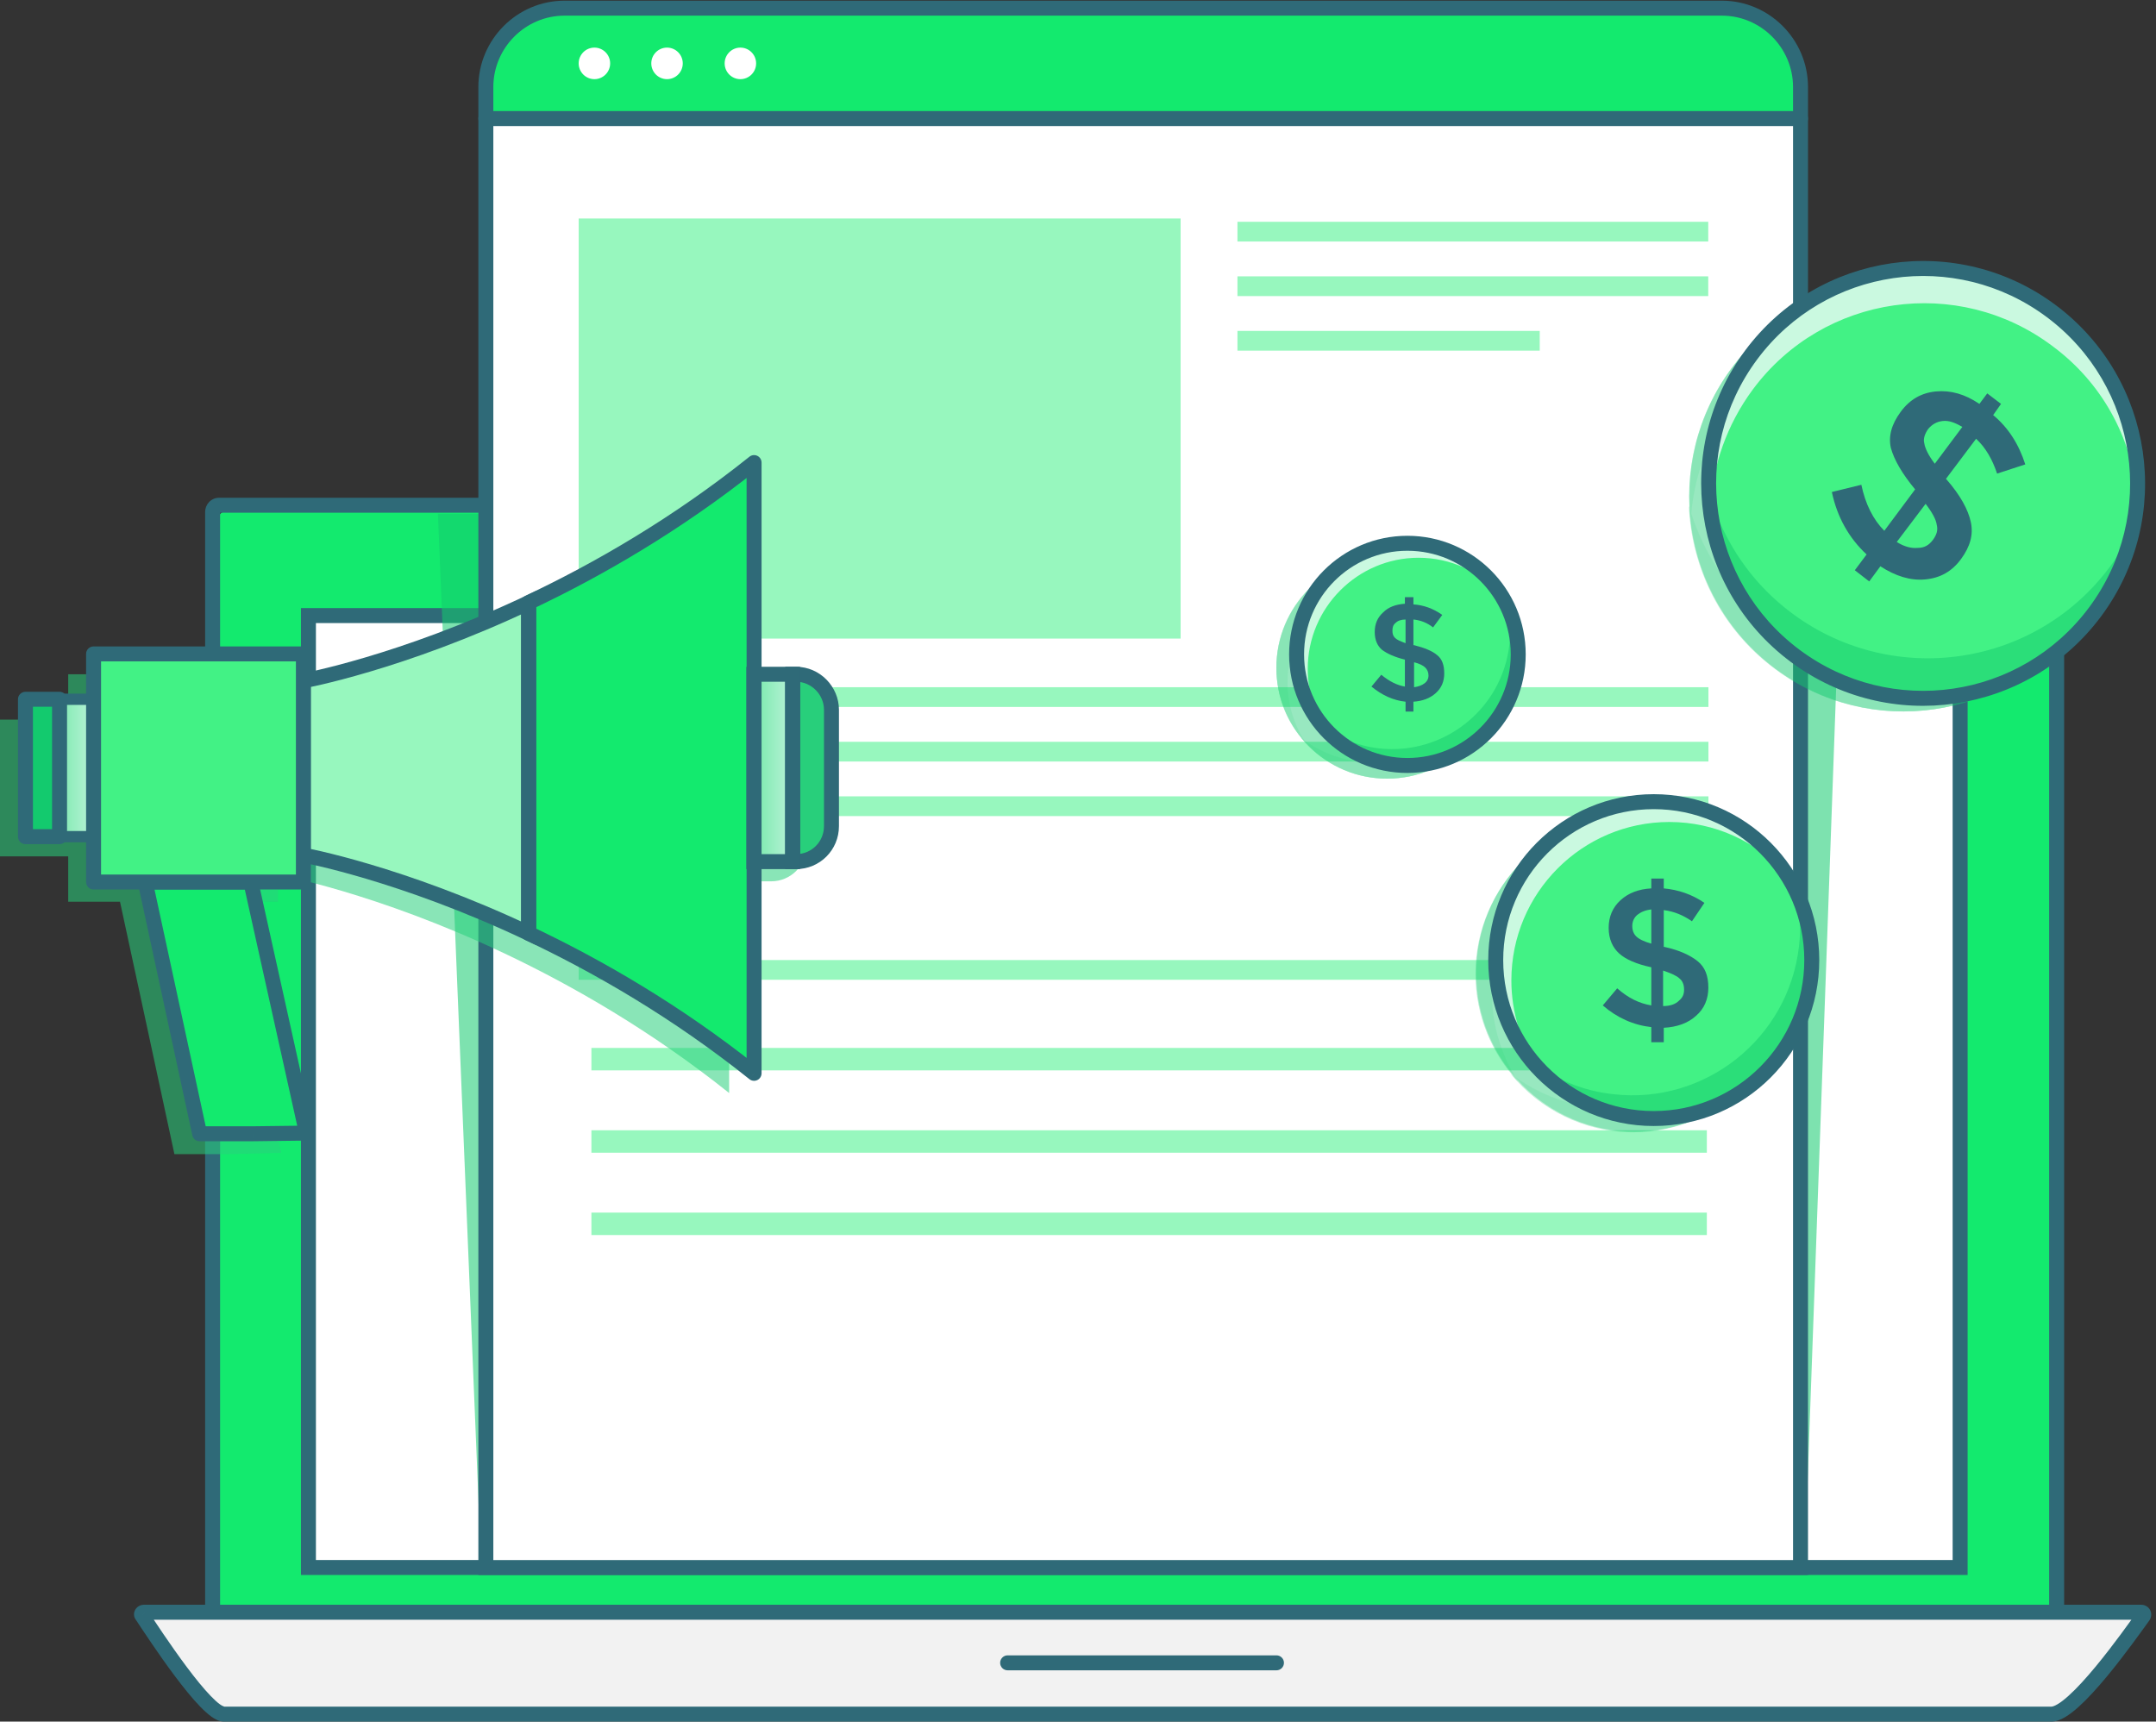 <svg width="288" height="230" viewBox="0 0 288 230" version="1.1" xmlns="http://www.w3.org/2000/svg" xmlns:xlink="http://www.w3.org/1999/xlink">
<rect x="0" y="0" width="288" height="230" fill="#333333" stroke="none"/>
<title>Group</title>
<desc>Created using Figma</desc>
<g id="Canvas" transform="translate(-11062 -6266)">
<g id="Group">
<g id="XMLID 79">
<use xlink:href="#path0_fill" transform="translate(11091.2 6334.36)" fill="#13EA6E"/>
</g>
<g id="XMLID 78">
<use xlink:href="#path1_stroke" transform="translate(11090.4 6333.5)" fill="#2F6A78"/>
</g>
<g id="XMLID 77">
<use xlink:href="#path2_fill" transform="translate(11103.2 6348.24)" fill="#FFFFFF"/>
</g>
<g id="XMLID 76">
<use xlink:href="#path3_fill" transform="translate(11080.9 6481.39)" fill="#FEFEFF"/>
</g>
<g id="XMLID 75">
<use xlink:href="#path3_fill" transform="translate(11080.9 6481.39)" fill="#F2F2F2"/>
<use xlink:href="#path4_stroke" transform="translate(11080.9 6481.39)" fill="#2F6A78"/>
</g>
<g id="XMLID 74">
<use xlink:href="#path5_stroke" transform="translate(11196.6 6488.15)" fill="#2F6A78"/>
</g>
<g id="XMLID 73">
<use xlink:href="#path6_fill" transform="translate(11117.3 6352.63)" fill="#FFFFFF"/>
</g>
<g id="XMLID 72">
<use xlink:href="#path6_fill" transform="translate(11125.6 6352.63)" fill="#FFFFFF"/>
</g>
<g id="XMLID 71">
<use xlink:href="#path7_fill" transform="translate(11133.8 6352.63)" fill="#FFFFFF"/>
</g>
<g id="XMLID 70">
<use xlink:href="#path8_stroke" transform="translate(11103.2 6348.24)" fill="#2F6A78"/>
</g>
<g id="Vector" opacity="0.55">
<use xlink:href="#path9_fill" transform="translate(11120.5 6334.63)" fill="#13CA6E"/>
</g>
<g id="Vector">
<use xlink:href="#path10_fill" transform="translate(11126.9 6267.09)" fill="#FFFFFF"/>
<use xlink:href="#path11_stroke" transform="translate(11126.9 6267.09)" fill="#13CA6E"/>
</g>
<g id="XMLID 69">
<use xlink:href="#path12_fill" transform="translate(11126.5 6267)" fill="#13EA6E"/>
</g>
<g id="Group">
<g id="XMLID 68">
<use xlink:href="#path13_fill" transform="translate(11139.3 6357.81)" fill="#97F7BE"/>
</g>
<g id="XMLID 67">
<use xlink:href="#path14_fill" transform="translate(11139.3 6365.1)" fill="#97F7BE"/>
</g>
<g id="XMLID 66">
<use xlink:href="#path15_fill" transform="translate(11139.3 6372.39)" fill="#97F7BE"/>
</g>
<g id="XMLID 65">
<use xlink:href="#path16_fill" transform="translate(11139.3 6394.26)" fill="#97F7BE"/>
</g>
<g id="XMLID 64">
<use xlink:href="#path17_fill" transform="translate(11141 6406)" fill="#97F7BE"/>
</g>
<g id="XMLID 63">
<use xlink:href="#path17_fill" transform="translate(11141 6417)" fill="#97F7BE"/>
</g>
<g id="XMLID 62">
<use xlink:href="#path18_fill" transform="translate(11141 6428)" fill="#97F7BE"/>
</g>
</g>
<g id="XMLID 61">
<use xlink:href="#path19_fill" transform="translate(11139.3 6272.36)" fill="#FFFFFF"/>
</g>
<g id="XMLID 60">
<use xlink:href="#path20_fill" transform="translate(11149 6272.36)" fill="#FFFFFF"/>
</g>
<g id="XMLID 59">
<use xlink:href="#path21_fill" transform="translate(11158.8 6272.36)" fill="#FFFFFF"/>
</g>
<g id="Vector">
<use xlink:href="#path22_stroke" transform="translate(11126.9 6267.09)" fill="#2F6A78"/>
</g>
<g id="Group">
<g id="Group" opacity="0.55">
<g id="XMLID 58" opacity="0.55">
<use xlink:href="#path23_fill" transform="translate(11259.2 6374.85)" fill="#13CA6E"/>
</g>
<g id="XMLID 57" opacity="0.55">
<use xlink:href="#path24_fill" transform="translate(11259.1 6374.94)" fill="#13CA6E"/>
</g>
<g id="XMLID 56" opacity="0.5">
<use xlink:href="#path25_fill" transform="translate(11263.8 6387.32)" fill="#13CA6E"/>
</g>
<g id="XMLID 51" opacity="0.55">
<g id="XMLID 52" opacity="0.55">
<use xlink:href="#path26_fill" transform="translate(11273.5 6385.13)" fill="#13CA6E"/>
</g>
</g>
<g id="XMLID 50" opacity="0.55">
<use xlink:href="#path23_fill" transform="translate(11259.2 6374.85)" fill="#13CA6E"/>
</g>
</g>
<g id="Group">
<g id="XMLID 49">
<use xlink:href="#path23_fill" transform="translate(11261.8 6373.1)" fill="#42F285"/>
</g>
<g id="XMLID 48">
<use xlink:href="#path24_fill" transform="translate(11261.7 6373.18)" fill="#CAF9E0"/>
</g>
<g id="XMLID 47" opacity="0.5">
<use xlink:href="#path25_fill" transform="translate(11266.4 6385.57)" fill="#13CA6E"/>
</g>
<g id="XMLID 42">
<g id="XMLID 43">
<use xlink:href="#path26_fill" transform="translate(11276.1 6383.37)" fill="#2F6A78"/>
</g>
</g>
<g id="XMLID 41">
<use xlink:href="#path27_stroke" transform="translate(11261.8 6373.1)" fill="#2F6A78"/>
</g>
</g>
<g id="Group" opacity="0.55">
<g id="XMLID 40" opacity="0.55">
<use xlink:href="#path28_fill" transform="translate(11232.5 6340.34)" fill="#13CA6E"/>
</g>
<g id="XMLID 39" opacity="0.55">
<use xlink:href="#path29_fill" transform="translate(11232.5 6340.43)" fill="#13CA6E"/>
</g>
<g id="XMLID 38" opacity="0.5">
<use xlink:href="#path30_fill" transform="translate(11235.8 6349.12)" fill="#13CA6E"/>
</g>
<g id="XMLID 33" opacity="0.55">
<g id="XMLID 34" opacity="0.55">
<use xlink:href="#path31_fill" transform="translate(11242.6 6347.54)" fill="#13CA6E"/>
</g>
</g>
<g id="XMLID 32" opacity="0.55">
<use xlink:href="#path28_fill" transform="translate(11232.5 6340.34)" fill="#13CA6E"/>
</g>
</g>
<g id="Group">
<g id="XMLID 31">
<use xlink:href="#path28_fill" transform="translate(11235.2 6338.58)" fill="#42F285"/>
</g>
<g id="XMLID 30">
<use xlink:href="#path29_fill" transform="translate(11235.2 6338.67)" fill="#CAF9E0"/>
</g>
<g id="XMLID 29" opacity="0.5">
<use xlink:href="#path30_fill" transform="translate(11238.4 6347.36)" fill="#13CA6E"/>
</g>
<g id="XMLID 24">
<g id="XMLID 25">
<use xlink:href="#path31_fill" transform="translate(11245.2 6345.78)" fill="#2F6A78"/>
</g>
</g>
<g id="XMLID 23">
<use xlink:href="#path32_stroke" transform="translate(11235.2 6338.58)" fill="#2F6A78"/>
</g>
</g>
<g id="Group" opacity="0.55">
<g id="XMLID 22" opacity="0.55">
<use xlink:href="#path33_fill" transform="matrix(0.597 -0.802 0.801 0.599 11276.2 6338.17)" fill="#13CA6E"/>
</g>
<g id="XMLID 21" opacity="0.55">
<use xlink:href="#path34_fill" transform="translate(11287.7 6303.63)" fill="#13CA6E"/>
</g>
<g id="XMLID 20" opacity="0.5">
<use xlink:href="#path35_fill" transform="translate(11287.6 6333.57)" fill="#13CA6E"/>
</g>
<g id="XMLID 15" opacity="0.55">
<g id="XMLID 16" opacity="0.55">
<use xlink:href="#path36_fill" transform="translate(11304.1 6320.02)" fill="#13CA6E"/>
</g>
</g>
<g id="XMLID 14" opacity="0.55">
<use xlink:href="#path33_fill" transform="matrix(0.597 -0.802 0.801 0.599 11276.2 6338.17)" fill="#13CA6E"/>
</g>
</g>
<g id="Group">
<g id="XMLID 13">
<use xlink:href="#path37_fill" transform="translate(11290.3 6301.87)" fill="#42F285"/>
</g>
<g id="XMLID 12">
<use xlink:href="#path34_fill" transform="translate(11290.3 6301.88)" fill="#CAF9E0"/>
</g>
<g id="XMLID 11" opacity="0.5">
<use xlink:href="#path35_fill" transform="translate(11290.3 6331.82)" fill="#13CA6E"/>
</g>
<g id="XMLID 6">
<g id="XMLID 7">
<use xlink:href="#path38_fill" transform="translate(11306.7 6318.26)" fill="#2F6A78"/>
</g>
</g>
<g id="XMLID 5">
<use xlink:href="#path39_stroke" transform="matrix(0.597 -0.802 0.801 0.599 11278.8 6336.42)" fill="#2F6A78"/>
</g>
</g>
</g>
<g id="Vector">
<use xlink:href="#path40_fill" transform="translate(11139.3 6295.19)" fill="#97F7BE"/>
</g>
<g id="Group">
<g id="Vector" opacity="0.55">
<use xlink:href="#path41_fill" transform="translate(11062 6330.52)" fill="#28CF7B"/>
</g>
<g id="Group">
<g id="Vector">
<use xlink:href="#path42_fill" transform="translate(11081.4 6383.83)" fill="url(#paint58_linear)"/>
</g>
<g id="Vector">
<use xlink:href="#path43_fill" transform="translate(11163.5 6356.08)" fill="#28CF7B"/>
</g>
<g id="Vector">
<use xlink:href="#path44_fill" transform="translate(11162.7 6356.08)" fill="url(#paint60_linear)"/>
</g>
<g id="Vector">
<use xlink:href="#path45_fill" transform="translate(11128.2 6327.8)" fill="#13EA6E"/>
</g>
<g id="Vector">
<use xlink:href="#path46_fill" transform="translate(11069.4 6359.42)" fill="url(#paint62_linear)"/>
</g>
<g id="Vector">
<use xlink:href="#path47_fill" transform="translate(11065.4 6359.42)" fill="#13CA6E"/>
</g>
<g id="Vector" opacity="0.5">
<use xlink:href="#path48_fill" transform="translate(11088.5 6383.83)" fill="#13CA6E"/>
</g>
<g id="Vector">
<use xlink:href="#path49_fill" transform="translate(11102.5 6346.51)" fill="#97F7BE"/>
</g>
<g id="Vector">
<use xlink:href="#path50_fill" transform="translate(11074.5 6353.36)" fill="url(#paint66_linear)"/>
</g>
<g id="Vector">
<use xlink:href="#path51_stroke" transform="translate(11167.9 6356.08)" fill="#2F6A78"/>
</g>
<g id="Vector">
<use xlink:href="#path52_stroke" transform="translate(11162.7 6356.08)" fill="#2F6A78"/>
</g>
<g id="Group">
<g id="Vector">
<use xlink:href="#path53_stroke" transform="translate(11132.6 6327.8)" fill="#2F6A78"/>
</g>
<g id="Vector">
<use xlink:href="#path54_stroke" transform="translate(11070 6359.42)" fill="#2F6A78"/>
</g>
</g>
<g id="Vector">
<use xlink:href="#path55_stroke" transform="translate(11065.4 6359.42)" fill="#2F6A78"/>
</g>
<g id="Vector">
<use xlink:href="#path56_fill" transform="translate(11081.4 6383.83)" fill="#13EA6E"/>
<use xlink:href="#path57_stroke" transform="translate(11081.4 6383.83)" fill="#2F6A78"/>
</g>
<g id="Vector">
<use xlink:href="#path58_stroke" transform="translate(11102.5 6346.51)" fill="#2F6A78"/>
</g>
<g id="Vector">
<use xlink:href="#path59_stroke" transform="translate(11088.5 6353.36)" fill="#13CA6E"/>
</g>
<g id="Vector">
<use xlink:href="#path60_fill" transform="translate(11074.5 6353.36)" fill="#42F285"/>
</g>
<g id="Vector">
<use xlink:href="#path61_stroke" transform="translate(11074.5 6353.36)" fill="#2F6A78"/>
</g>
</g>
</g>
<g id="XMLID 1">
<g id="XMLID 4">
<use xlink:href="#path62_fill" transform="translate(11227.3 6295.63)" fill="#97F7BE"/>
</g>
<g id="XMLID 3">
<use xlink:href="#path63_fill" transform="translate(11227.3 6302.92)" fill="#97F7BE"/>
</g>
<g id="XMLID 2">
<use xlink:href="#path64_fill" transform="translate(11227.3 6310.21)" fill="#97F7BE"/>
</g>
</g>
<g id="Vector">
<use xlink:href="#path65_stroke" transform="translate(11126.9 6281.84)" fill="#2F6A78"/>
</g>
</g>
</g>
<defs>
<linearGradient id="paint58_linear" x1="0" y1="0" x2="1" y2="0" gradientUnits="userSpaceOnUse" gradientTransform="matrix(14.472 0 0 14.511 -0.034 9.58)">
<stop offset="0" stop-color="#13EA6E"/>
<stop offset="1" stop-color="#15E9A6"/>
</linearGradient>
<linearGradient id="paint60_linear" x1="0" y1="0" x2="1" y2="0" gradientUnits="userSpaceOnUse" gradientTransform="matrix(5.155 0 0 5.169 0.041 9.941)">
<stop offset="0" stop-color="#78E9AC"/>
<stop offset="1" stop-color="#BBF3D9"/>
</linearGradient>
<linearGradient id="paint62_linear" x1="0" y1="0" x2="1" y2="0" gradientUnits="userSpaceOnUse" gradientTransform="matrix(5.123 0 0 5.137 0.018 6.621)">
<stop offset="0" stop-color="#78E9AC"/>
<stop offset="1" stop-color="#BBF3D9"/>
</linearGradient>
<linearGradient id="paint66_linear" x1="0" y1="0" x2="1" y2="0" gradientUnits="userSpaceOnUse" gradientTransform="matrix(13.993 0 0 14.031 -0.026 8.233)">
<stop offset="0" stop-color="#13EA6E"/>
<stop offset="1" stop-color="#15E9A6"/>
</linearGradient>
<path id="path0_fill" d="M 244.985 152.644L 0.876 152.644C 0.35 152.644 -3.34124e-07 152.293 -3.34124e-07 151.766L -3.34124e-07 0.878C -3.34124e-07 0.439 0.35 1.34014e-06 0.876 1.34014e-06L 244.985 1.34014e-06C 245.423 1.34014e-06 245.861 0.439 245.861 0.878L 245.861 151.854C 245.861 152.293 245.511 152.644 244.985 152.644Z"/>
<path id="path1_stroke" d="M 246.328 153.103L 245.328 153.103L 246.328 153.103ZM 245.451 152.9L 0.878 152.9L 0.878 154.9L 245.451 154.9L 245.451 152.9ZM 0.878 152.9C 0.858 152.9 0.862 152.897 0.88 152.904C 0.9 152.912 0.926 152.927 0.952 152.953C 0.977 152.978 0.991 153.004 0.997 153.021C 1.004 153.037 1 153.037 1 153.015L -1 153.015C -1 153.505 -0.834 153.992 -0.469 154.36C -0.103 154.73 0.384 154.9 0.878 154.9L 0.878 152.9ZM 1 153.015L 1 0.886L -1 0.886L -1 153.015L 1 153.015ZM 1 0.886C 1 0.922 0.989 0.941 0.975 0.956C 0.966 0.966 0.952 0.978 0.931 0.987C 0.909 0.997 0.889 1 0.878 1L 0.878 -1C -0.273 -1 -1 -0.035 -1 0.886L 1 0.886ZM 0.878 1L 245.451 1L 245.451 -1L 0.878 -1L 0.878 1ZM 245.451 1C 245.392 1 245.357 0.986 245.347 0.981C 245.337 0.976 245.338 0.975 245.344 0.981C 245.35 0.987 245.349 0.988 245.345 0.98C 245.341 0.972 245.328 0.94 245.328 0.886L 247.328 0.886C 247.328 0.342 247.069 -0.12 246.764 -0.427C 246.46 -0.734 245.999 -1 245.451 -1L 245.451 1ZM 245.328 0.886L 245.328 153.103L 247.328 153.103L 247.328 0.886L 245.328 0.886ZM 245.328 153.103C 245.328 153.051 245.353 152.985 245.403 152.938C 245.453 152.891 245.486 152.9 245.451 152.9L 245.451 154.9C 246.467 154.9 247.328 154.158 247.328 153.103L 245.328 153.103Z"/>
<path id="path2_fill" d="M 220.636 -2.68028e-06L 0 -2.68028e-06L 0 127.174L 220.636 127.174L 220.636 -2.68028e-06Z"/>
<path id="path3_fill" d="M 255.128 13.613L 11.019 13.613C 8.654 13.613 1.647 2.81 0.071 0.439C -0.105 0.263 0.071 2.68028e-06 0.333 2.68028e-06L 267.128 2.68028e-06C 267.391 2.68028e-06 267.566 0.263 267.391 0.527C 265.727 2.81 258.194 13.613 255.128 13.613Z"/>
<path id="path4_stroke" d="M 0.071 0.439L 0.903 -0.115C 0.867 -0.169 0.825 -0.22 0.779 -0.267L 0.071 0.439ZM 267.391 0.527L 268.199 1.116C 268.207 1.104 268.216 1.093 268.224 1.081L 267.391 0.527ZM 255.128 12.613L 11.019 12.613L 11.019 14.613L 255.128 14.613L 255.128 12.613ZM 11.019 12.613C 11.101 12.59 10.856 12.579 10.515 12.33C 10.141 12.066 9.736 11.696 9.252 11.194C 8.268 10.177 7.161 8.801 6.05 7.316C 3.824 4.345 1.694 1.075 0.903 -0.115L -0.762 0.993C 0.024 2.175 2.185 5.491 4.449 8.515C 5.582 10.027 6.768 11.5 7.813 12.583C 8.343 13.131 8.886 13.623 9.354 13.959C 9.807 14.281 10.394 14.613 11.019 14.613L 11.019 12.613ZM 0.779 -0.267C 0.889 -0.156 0.98 0.011 0.997 0.214C 1.013 0.407 0.957 0.569 0.886 0.683C 0.75 0.901 0.532 1 0.333 1L 0.333 -1C -0.128 -1 -0.566 -0.769 -0.811 -0.375C -1.084 0.062 -1.089 0.692 -0.638 1.145L 0.779 -0.267ZM 0.333 1L 267.128 1L 267.128 -1L 0.333 -1L 0.333 1ZM 267.128 1C 266.919 1 266.682 0.889 266.549 0.649C 266.403 0.387 266.462 0.118 266.558 -0.027L 268.224 1.081C 268.495 0.672 268.553 0.14 268.298 -0.32C 268.056 -0.757 267.6 -1 267.128 -1L 267.128 1ZM 266.583 -0.062C 265.746 1.087 263.465 4.333 261.015 7.288C 259.791 8.766 258.56 10.134 257.434 11.147C 256.879 11.648 256.405 12.02 255.955 12.286C 255.509 12.552 255.244 12.613 255.128 12.613L 255.128 14.613C 255.779 14.613 256.42 14.337 256.98 14.003C 257.535 13.67 258.165 13.18 258.773 12.633C 259.974 11.548 261.305 10.073 262.555 8.564C 265.054 5.547 267.372 2.251 268.199 1.116L 266.583 -0.062Z"/>
<path id="path5_stroke" d="M 2.67299e-06 -1C -0.552 -1 -1 -0.552 -1 0C -1 0.552 -0.552 1 2.67299e-06 1L 2.67299e-06 -1ZM 35.911 1C 36.464 1 36.911 0.552 36.911 0C 36.911 -0.552 36.464 -1 35.911 -1L 35.911 1ZM 2.67299e-06 1L 35.911 1L 35.911 -1L 2.67299e-06 -1L 2.67299e-06 1Z"/>
<path id="path6_fill" d="M 1.752 3.513C 2.719 3.513 3.504 2.727 3.504 1.757C 3.504 0.786 2.719 -2.68028e-06 1.752 -2.68028e-06C 0.784 -2.68028e-06 0 0.786 0 1.757C 0 2.727 0.784 3.513 1.752 3.513Z"/>
<path id="path7_fill" d="M 1.752 3.513C 2.719 3.513 3.504 2.727 3.504 1.757C 3.504 0.786 2.719 -2.68028e-06 1.752 -2.68028e-06C 0.784 -2.68028e-06 0 0.786 0 1.757C 0 2.727 0.784 3.513 1.752 3.513Z"/>
<path id="path8_stroke" d="M 3.34124e-07 -2.68028e-06L 3.34124e-07 -1L -1 -1L -1 -2.68028e-06L 3.34124e-07 -2.68028e-06ZM 220.636 -2.68028e-06L 221.636 -2.68028e-06L 221.636 -1L 220.636 -1L 220.636 -2.68028e-06ZM 220.636 127.174L 220.636 128.174L 221.636 128.174L 221.636 127.174L 220.636 127.174ZM 3.34124e-07 127.174L -1 127.174L -1 128.174L 3.34124e-07 128.174L 3.34124e-07 127.174ZM 3.34124e-07 1L 220.636 1L 220.636 -1L 3.34124e-07 -1L 3.34124e-07 1ZM 219.636 -2.68028e-06L 219.636 127.174L 221.636 127.174L 221.636 -2.68028e-06L 219.636 -2.68028e-06ZM 220.636 126.174L 3.34124e-07 126.174L 3.34124e-07 128.174L 220.636 128.174L 220.636 126.174ZM 1 127.174L 1 -2.68028e-06L -1 -2.68028e-06L -1 127.174L 1 127.174Z"/>
<path id="path9_fill" d="M 182.535 141.139L 5.781 140.787L 1.3365e-06 -2.68028e-06L 187.615 -2.68028e-06L 182.535 141.139Z"/>
<path id="path10_fill" d="M 175.615 208.327L 6.68248e-07 208.327L 6.68248e-07 10.539C 6.68248e-07 4.743 4.73 1.04698e-08 10.511 1.04698e-08L 165.104 1.04698e-08C 170.885 1.04698e-08 175.615 4.743 175.615 10.539L 175.615 208.327Z"/>
<path id="path11_stroke" d="M 175.615 208.327L 175.615 209.077L 176.365 209.077L 176.365 208.327L 175.615 208.327ZM 6.68248e-07 208.327L -0.75 208.327L -0.75 209.077L 6.68248e-07 209.077L 6.68248e-07 208.327ZM 175.615 207.577L 6.68248e-07 207.577L 6.68248e-07 209.077L 175.615 209.077L 175.615 207.577ZM 0.75 208.327L 0.75 10.539L -0.75 10.539L -0.75 208.327L 0.75 208.327ZM 0.75 10.539C 0.75 5.155 5.146 0.75 10.511 0.75L 10.511 -0.75C 4.314 -0.75 -0.75 4.33 -0.75 10.539L 0.75 10.539ZM 10.511 0.75L 165.104 0.75L 165.104 -0.75L 10.511 -0.75L 10.511 0.75ZM 165.104 0.75C 170.469 0.75 174.865 5.155 174.865 10.539L 176.365 10.539C 176.365 4.33 171.301 -0.75 165.104 -0.75L 165.104 0.75ZM 174.865 10.539L 174.865 208.327L 176.365 208.327L 176.365 10.539L 174.865 10.539Z"/>
<path id="path12_fill" d="M 176.053 14.843L 6.68248e-07 14.843L 6.68248e-07 9.661L 3.854 3.25L 8.496 -1.04698e-08L 168.783 -1.04698e-08L 175.352 5.972L 176.053 14.843Z"/>
<path id="path13_fill" d="M 150.915 0L 2.67299e-06 0L 2.67299e-06 2.635L 150.915 2.635L 150.915 0Z"/>
<path id="path14_fill" d="M 150.915 0L 2.67299e-06 0L 2.67299e-06 2.635L 150.915 2.635L 150.915 0Z"/>
<path id="path15_fill" d="M 150.915 -2.68028e-06L 2.67299e-06 -2.68028e-06L 2.67299e-06 2.635L 150.915 2.635L 150.915 -2.68028e-06Z"/>
<path id="path16_fill" d="M 150.915 5.36056e-06L 2.67299e-06 5.36056e-06L 2.67299e-06 2.635L 150.915 2.635L 150.915 5.36056e-06Z"/>
<path id="path17_fill" d="M 149 6.10352e-06L 0 6.10352e-06L 0 3L 149 3L 149 6.10352e-06Z"/>
<path id="path18_fill" d="M 149 0L 0 0L 0 3L 149 3L 149 0Z"/>
<path id="path19_fill" d="M 2.102 4.216C 3.263 4.216 4.204 3.272 4.204 2.108C 4.204 0.944 3.263 0 2.102 0C 0.941 0 2.67299e-06 0.944 2.67299e-06 2.108C 2.67299e-06 3.272 0.941 4.216 2.102 4.216Z"/>
<path id="path20_fill" d="M 2.102 4.216C 3.263 4.216 4.204 3.272 4.204 2.108C 4.204 0.944 3.263 0 2.102 0C 0.941 0 0 0.944 0 2.108C 0 3.272 0.941 4.216 2.102 4.216Z"/>
<path id="path21_fill" d="M 2.102 4.216C 3.263 4.216 4.204 3.272 4.204 2.108C 4.204 0.944 3.263 0 2.102 0C 0.941 0 0 0.944 0 2.108C 0 3.272 0.941 4.216 2.102 4.216Z"/>
<path id="path22_stroke" d="M 175.615 208.327L 175.615 209.327L 176.615 209.327L 176.615 208.327L 175.615 208.327ZM 6.68248e-07 208.327L -1 208.327L -1 209.327L 6.68248e-07 209.327L 6.68248e-07 208.327ZM 175.615 207.327L 6.68248e-07 207.327L 6.68248e-07 209.327L 175.615 209.327L 175.615 207.327ZM 1 208.327L 1 10.539L -1 10.539L -1 208.327L 1 208.327ZM 1 10.539C 1 5.292 5.285 1 10.511 1L 10.511 -1C 4.175 -1 -1 4.193 -1 10.539L 1 10.539ZM 10.511 1L 165.104 1L 165.104 -1L 10.511 -1L 10.511 1ZM 165.104 1C 170.33 1 174.615 5.292 174.615 10.539L 176.615 10.539C 176.615 4.193 171.44 -1 165.104 -1L 165.104 1ZM 174.615 10.539L 174.615 208.327L 176.615 208.327L 176.615 10.539L 174.615 10.539Z"/>
<path id="path23_fill" d="M 21.109 42.333C 32.767 42.333 42.218 32.856 42.218 21.166C 42.218 9.477 32.767 0 21.109 0C 9.451 0 -2.67299e-06 9.477 -2.67299e-06 21.166C -2.67299e-06 32.856 9.451 42.333 21.109 42.333Z"/>
<path id="path24_fill" d="M 2.19 23.801C 2.19 12.12 11.649 2.635 23.299 2.635C 29.43 2.635 34.86 5.27 38.714 9.398C 34.948 3.689 28.466 -1.34014e-06 21.109 -1.34014e-06C 9.46 -1.34014e-06 5.34598e-06 9.485 5.34598e-06 21.166C 5.34598e-06 26.787 2.19 31.794 5.693 35.57C 3.504 32.145 2.19 28.105 2.19 23.801Z"/>
<path id="path25_fill" d="M 35.649 -2.68028e-06C 36.087 2.196 36.174 4.479 35.911 6.851C 34.51 19.146 23.386 28.017 11.124 26.612C 6.92 26.173 3.153 24.504 0 22.133C 3.854 26.875 9.81 29.949 16.379 29.949C 28.028 29.949 37.488 20.464 37.488 8.783C 37.575 5.621 36.875 2.723 35.649 -2.68028e-06Z"/>
<path id="path26_fill" d="M 6.482 21.781L 6.482 19.849C 4.117 19.585 1.927 18.619 0 16.951L 1.927 14.667C 3.416 15.985 4.905 16.687 6.482 16.951L 6.482 11.857C 4.467 11.418 3.066 10.803 2.19 10.012C 1.314 9.222 0.788 8.08 0.788 6.587C 0.788 5.094 1.314 3.864 2.365 2.898C 3.416 1.932 4.817 1.405 6.482 1.317L 6.482 -2.68028e-06L 8.146 -2.68028e-06L 8.146 1.317C 10.073 1.493 11.912 2.108 13.576 3.25L 11.912 5.709C 10.773 4.918 9.547 4.391 8.146 4.216L 8.146 9.134L 8.233 9.134C 10.248 9.573 11.737 10.276 12.7 11.066C 13.664 11.857 14.102 12.998 14.102 14.579C 14.102 16.072 13.576 17.39 12.438 18.356C 11.386 19.322 9.898 19.849 8.146 19.937L 8.146 21.869L 6.482 21.869L 6.482 21.781ZM 4.642 4.831C 4.204 5.182 3.941 5.709 3.941 6.324C 3.941 6.938 4.117 7.378 4.467 7.729C 4.817 8.08 5.518 8.431 6.482 8.695L 6.482 4.128C 5.693 4.216 5.08 4.479 4.642 4.831ZM 10.16 16.336C 10.686 15.897 10.861 15.458 10.861 14.843C 10.861 14.228 10.686 13.701 10.248 13.35C 9.898 12.998 9.109 12.647 8.058 12.296L 8.058 17.038C 9.022 17.038 9.722 16.775 10.16 16.336Z"/>
<path id="path27_stroke" d="M 41.218 21.166C 41.218 32.307 32.212 41.333 21.109 41.333L 21.109 43.333C 33.322 43.333 43.218 33.406 43.218 21.166L 41.218 21.166ZM 21.109 41.333C 10.006 41.333 1 32.307 1 21.166L -1 21.166C -1 33.406 8.896 43.333 21.109 43.333L 21.109 41.333ZM 1 21.166C 1 10.026 10.006 1 21.109 1L 21.109 -1C 8.896 -1 -1 8.927 -1 21.166L 1 21.166ZM 21.109 1C 32.212 1 41.218 10.026 41.218 21.166L 43.218 21.166C 43.218 8.927 33.322 -1 21.109 -1L 21.109 1Z"/>
<path id="path28_fill" d="M 14.803 29.686C 22.978 29.686 29.605 23.04 29.605 14.843C 29.605 6.645 22.978 -2.68028e-06 14.803 -2.68028e-06C 6.627 -2.68028e-06 2.67299e-06 6.645 2.67299e-06 14.843C 2.67299e-06 23.04 6.627 29.686 14.803 29.686Z"/>
<path id="path29_fill" d="M 1.489 16.687C 1.489 8.519 8.146 1.844 16.291 1.844C 20.583 1.844 24.437 3.689 27.152 6.587C 24.525 2.635 19.97 2.68028e-06 14.803 2.68028e-06C 6.657 2.68028e-06 2.67299e-06 6.675 2.67299e-06 14.843C 2.67299e-06 18.795 1.489 22.308 4.029 24.943C 2.365 22.572 1.489 19.673 1.489 16.687Z"/>
<path id="path30_fill" d="M 25.05 -2.68028e-06C 25.313 1.581 25.401 3.162 25.226 4.743C 24.262 13.35 16.467 19.585 7.795 18.619C 4.817 18.268 2.19 17.126 2.48942e-14 15.458C 2.715 18.795 6.832 20.903 11.474 20.903C 19.62 20.903 26.277 14.228 26.277 6.06C 26.364 3.952 25.926 1.844 25.05 -2.68028e-06Z"/>
<path id="path31_fill" d="M 4.555 15.282L 4.555 13.965C 2.89 13.789 1.401 13.086 2.67299e-06 11.944L 1.314 10.364C 2.365 11.242 3.416 11.769 4.467 11.944L 4.467 8.344C 3.066 7.992 2.102 7.553 1.401 7.026C 0.788 6.499 0.438 5.709 0.438 4.655C 0.438 3.601 0.788 2.723 1.577 2.02C 2.277 1.317 3.241 0.966 4.467 0.878L 4.467 1.34014e-06L 5.606 1.34014e-06L 5.606 0.966C 6.92 1.054 8.233 1.493 9.46 2.371L 8.233 4.04C 7.445 3.425 6.569 3.074 5.606 2.986L 5.606 6.411L 5.693 6.411C 7.095 6.763 8.146 7.202 8.759 7.729C 9.46 8.256 9.722 9.134 9.722 10.188C 9.722 11.242 9.372 12.12 8.584 12.823C 7.795 13.525 6.832 13.877 5.606 13.965L 5.606 15.282L 4.555 15.282ZM 3.241 3.425C 2.89 3.689 2.803 4.04 2.803 4.479C 2.803 4.918 2.89 5.182 3.153 5.445C 3.416 5.709 3.854 5.884 4.555 6.148L 4.555 2.986C 3.941 2.986 3.504 3.162 3.241 3.425ZM 7.095 11.505C 7.445 11.242 7.62 10.891 7.62 10.451C 7.62 10.012 7.445 9.661 7.182 9.398C 6.92 9.134 6.394 8.871 5.693 8.695L 5.693 12.032C 6.306 11.944 6.744 11.769 7.095 11.505Z"/>
<path id="path32_stroke" d="M 28.605 14.843C 28.605 22.491 22.423 28.686 14.803 28.686L 14.803 30.686C 23.532 30.686 30.605 23.59 30.605 14.843L 28.605 14.843ZM 14.803 28.686C 7.182 28.686 1 22.491 1 14.843L -1 14.843C -1 23.59 6.072 30.686 14.803 30.686L 14.803 28.686ZM 1 14.843C 1 7.195 7.182 1 14.803 1L 14.803 -1C 6.072 -1 -1 6.096 -1 14.843L 1 14.843ZM 14.803 1C 22.423 1 28.605 7.195 28.605 14.843L 30.605 14.843C 30.605 6.096 23.532 -1 14.803 -1L 14.803 1Z"/>
<path id="path33_fill" d="M 28.692 57.339C 44.538 57.339 57.383 44.503 57.383 28.669C 57.383 12.836 44.538 0 28.692 0C 12.846 0 -2.67768e-06 12.836 -2.67768e-06 28.669C -2.67768e-06 44.503 12.846 57.339 28.692 57.339Z"/>
<path id="path34_fill" d="M 5.843 16.152C 15.302 3.417 33.258 0.87 45.871 10.356C 52.527 15.274 56.381 22.564 57.17 30.205C 57.695 20.983 53.666 11.673 45.696 5.701C 32.995 -3.785 15.127 -1.15 5.667 11.497C 1.2 17.557 -0.551 24.847 0.149 31.785C 0.5 26.34 2.339 20.895 5.843 16.152Z"/>
<path id="path35_fill" d="M 56.582 4.918C 55.268 7.641 53.517 10.188 51.327 12.559C 39.853 24.767 20.671 25.382 8.409 13.877C 4.204 9.925 1.489 5.094 -2.67299e-06 0C 0.35 8.344 4.292 16.424 11.474 21.781C 24.174 31.267 42.042 28.632 51.502 15.985C 54.042 12.559 55.706 8.783 56.582 4.918Z"/>
<path id="path36_fill" d="M 3.066 23.922L 4.642 21.814C 2.277 19.618 0.701 16.808 0 13.47L 3.941 12.504C 4.467 15.051 5.518 17.159 7.007 18.652L 11.124 13.119C 9.372 11.011 8.321 9.167 7.883 7.586C 7.533 6.005 7.971 4.424 9.197 2.755C 10.423 1.087 12 0.208 13.927 0.033C 15.854 -0.143 17.78 0.384 19.707 1.701L 20.759 0.296L 22.598 1.701L 21.547 3.195C 23.561 4.863 24.963 7.059 25.839 9.782L 22.072 11.011C 21.459 9.167 20.583 7.586 19.27 6.356L 15.24 11.714L 15.328 11.802C 17.167 13.909 18.218 15.842 18.569 17.51C 18.919 19.179 18.481 20.76 17.255 22.429C 16.029 24.098 14.452 24.976 12.438 25.151C 10.511 25.327 8.496 24.712 6.482 23.395L 4.993 25.415L 3.066 23.922ZM 14.803 3.985C 14.014 4.073 13.401 4.424 12.876 5.039C 12.438 5.654 12.175 6.356 12.35 6.971C 12.438 7.586 12.876 8.552 13.751 9.694L 17.43 4.775C 16.379 4.161 15.591 3.897 14.803 3.985ZM 11.474 20.936C 12.35 20.936 12.963 20.584 13.489 19.882C 14.014 19.179 14.189 18.564 14.014 17.862C 13.927 17.159 13.401 16.193 12.525 15.051L 8.671 20.145C 9.635 20.76 10.598 21.023 11.474 20.936Z"/>
<path id="path37_fill" d="M 28.642 57.439C 44.46 57.439 57.283 44.581 57.283 28.72C 57.283 12.858 44.46 0 28.642 0C 12.823 0 -2.67299e-06 12.858 -2.67299e-06 28.72C -2.67299e-06 44.581 12.823 57.439 28.642 57.439Z"/>
<path id="path38_fill" d="M 3.066 23.922L 4.642 21.814C 2.277 19.618 0.701 16.808 0 13.47L 3.941 12.504C 4.467 15.051 5.518 17.159 7.007 18.652L 11.124 13.119C 9.372 11.011 8.321 9.167 7.883 7.586C 7.533 6.005 7.971 4.424 9.197 2.755C 10.423 1.087 12 0.208 13.927 0.033C 15.854 -0.143 17.78 0.384 19.707 1.701L 20.759 0.296L 22.598 1.701L 21.547 3.195C 23.561 4.863 24.963 7.059 25.839 9.782L 22.072 11.011C 21.459 9.167 20.583 7.586 19.27 6.356L 15.24 11.714L 15.328 11.802C 17.167 13.909 18.218 15.842 18.569 17.51C 18.919 19.179 18.481 20.76 17.255 22.429C 16.029 24.098 14.452 24.976 12.438 25.151C 10.511 25.327 8.496 24.712 6.482 23.395L 4.993 25.415L 3.066 23.922ZM 14.803 3.985C 14.014 4.073 13.401 4.424 12.876 5.039C 12.438 5.654 12.175 6.356 12.35 6.971C 12.438 7.586 12.876 8.552 13.751 9.694L 17.43 4.775C 16.379 4.161 15.591 3.897 14.803 3.985ZM 11.474 20.936C 12.35 20.936 12.963 20.584 13.489 19.882C 14.014 19.179 14.189 18.564 14.014 17.862C 13.927 17.159 13.401 16.193 12.525 15.051L 8.671 20.145C 9.635 20.76 10.598 21.023 11.474 20.936Z"/>
<path id="path39_stroke" d="M 56.383 28.669C 56.383 43.95 43.986 56.339 28.692 56.339L 28.692 58.339C 45.089 58.339 58.383 45.056 58.383 28.669L 56.383 28.669ZM 28.692 56.339C 13.397 56.339 1 43.95 1 28.669L -1 28.669C -1 45.056 12.294 58.339 28.692 58.339L 28.692 56.339ZM 1 28.669C 1 13.389 13.397 1 28.692 1L 28.692 -1C 12.294 -1 -1 12.283 -1 28.669L 1 28.669ZM 28.692 1C 43.986 1 56.383 13.389 56.383 28.669L 58.383 28.669C 58.383 12.283 45.089 -1 28.692 -1L 28.692 1Z"/>
<path id="path40_fill" d="M 80.406 0L 2.67299e-06 0L 2.67299e-06 56.122L 80.406 56.122L 80.406 0Z"/>
<path id="path41_fill" d="M 103.004 28.28L 102.566 28.28L 97.398 28.28L 97.398 -2.68028e-06C 87.063 8.256 76.552 14.316 67.268 18.707C 50.101 26.787 37.138 29.159 37.138 29.159L 37.138 25.558L 9.109 25.558L 9.109 31.618L 4.555 31.618L 2.48942e-14 31.618L 2.48942e-14 49.886L 3.941 49.886L 4.555 49.886L 9.109 49.886L 9.109 55.946L 16.029 55.946L 19.707 72.985L 23.299 89.672L 30.393 89.672L 37.575 89.496L 30.218 55.946L 37.138 55.946L 37.138 52.345C 37.138 52.345 50.188 54.717 67.268 62.797C 76.552 67.188 87.063 73.248 97.398 81.504L 97.398 53.223L 102.566 53.223L 103.004 53.223C 105.632 53.223 107.734 51.116 107.734 48.481L 107.734 32.935C 107.734 30.388 105.632 28.28 103.004 28.28Z"/>
<path id="path42_fill" d="M 6.68248e-07 -5.36056e-06L 7.27 33.638L 14.452 33.55L 7.007 -5.36056e-06L 6.68248e-07 -5.36056e-06Z"/>
<path id="path43_fill" d="M 4.817 2.68028e-06L 4.379 2.68028e-06L -5.34598e-06 12.472L 4.379 24.943L 4.817 24.943C 7.445 24.943 9.547 22.835 9.547 20.2L 9.547 4.655C 9.547 2.196 7.445 2.68028e-06 4.817 2.68028e-06Z"/>
<path id="path44_fill" d="M 5.168 2.68028e-06L 0 2.68028e-06L 0 25.031L 5.168 25.031L 5.168 2.68028e-06Z"/>
<path id="path45_fill" d="M 34.51 -1.34014e-06C 24.174 8.256 13.664 14.316 4.379 18.707L -1.3365e-06 41.367L 4.379 62.884C 13.664 67.276 24.174 73.336 34.51 81.592L 34.51 -1.34014e-06Z"/>
<path id="path46_fill" d="M 5.168 -1.34014e-06L 1.3365e-06 -1.34014e-06L 1.3365e-06 18.356L 5.168 18.356L 5.168 -1.34014e-06Z"/>
<path id="path47_fill" d="M 4.555 0L 0 0L 0 18.356L 4.555 18.356L 4.555 0Z"/>
<path id="path48_fill" d="M 7.007 0.176L -2.67299e-06 -5.36056e-06L 7.445 33.55L 14.54 33.55L 7.007 0.176Z"/>
<path id="path49_fill" d="M -2.67299e-06 10.451L -2.67299e-06 33.726C -2.67299e-06 33.726 13.051 36.097 30.131 44.177L 30.131 1.34014e-06C 13.051 8.08 -2.67299e-06 10.451 -2.67299e-06 10.451Z"/>
<path id="path50_fill" d="M 14.014 -2.68028e-06L 0 -2.68028e-06L 0 30.476L 14.014 30.476L 14.014 -2.68028e-06Z"/>
<path id="path51_stroke" d="M -5.34598e-06 2.68028e-06L -5.34598e-06 -1L -1 -1L -1 2.68028e-06L -5.34598e-06 2.68028e-06ZM -5.34598e-06 25.031L -1 25.031L -1 26.031L -5.34598e-06 26.031L -5.34598e-06 25.031ZM 0.438 -1L -5.34598e-06 -1L -5.34598e-06 1L 0.438 1L 0.438 -1ZM -1 2.68028e-06L -1 25.031L 1 25.031L 1 2.68028e-06L -1 2.68028e-06ZM -5.34598e-06 26.031L 0.438 26.031L 0.438 24.031L -5.34598e-06 24.031L -5.34598e-06 26.031ZM 0.438 26.031C 3.62 26.031 6.168 23.473 6.168 20.288L 4.168 20.288C 4.168 22.373 2.511 24.031 0.438 24.031L 0.438 26.031ZM 6.168 20.288L 6.168 4.743L 4.168 4.743L 4.168 20.288L 6.168 20.288ZM 6.168 4.743C 6.168 1.658 3.632 -1 0.438 -1L 0.438 1C 2.499 1 4.168 2.733 4.168 4.743L 6.168 4.743Z"/>
<path id="path52_stroke" d="M 0 2.68028e-06L 0 -1L -1 -1L -1 2.68028e-06L 0 2.68028e-06ZM 5.168 2.68028e-06L 6.168 2.68028e-06L 6.168 -1L 5.168 -1L 5.168 2.68028e-06ZM 5.168 25.031L 5.168 26.031L 6.168 26.031L 6.168 25.031L 5.168 25.031ZM 0 25.031L -1 25.031L -1 26.031L 0 26.031L 0 25.031ZM 0 1L 5.168 1L 5.168 -1L 0 -1L 0 1ZM 4.168 2.68028e-06L 4.168 25.031L 6.168 25.031L 6.168 2.68028e-06L 4.168 2.68028e-06ZM 5.168 24.031L 0 24.031L 0 26.031L 5.168 26.031L 5.168 24.031ZM 1 25.031L 1 2.68028e-06L -1 2.68028e-06L -1 25.031L 1 25.031Z"/>
<path id="path53_stroke" d="M 30.131 -1.34014e-06L 31.131 -1.34014e-06C 31.131 -0.384 30.91 -0.735 30.564 -0.901C 30.218 -1.068 29.807 -1.021 29.506 -0.781L 30.131 -1.34014e-06ZM -1.3365e-06 18.707L -0.428 17.803C -0.777 17.969 -1 18.321 -1 18.707L -1.3365e-06 18.707ZM -1.3365e-06 62.884L -1 62.884C -1 63.271 -0.777 63.623 -0.428 63.788L -1.3365e-06 62.884ZM 30.131 81.592L 29.506 82.373C 29.807 82.613 30.218 82.659 30.564 82.493C 30.91 82.326 31.131 81.976 31.131 81.592L 30.131 81.592ZM 29.506 -0.781C 19.232 7.43 8.82 13.43 -0.428 17.803L 0.428 19.611C 9.748 15.202 20.358 9.082 30.755 0.781L 29.506 -0.781ZM -1 18.707L -1 62.884L 1 62.884L 1 18.707L -1 18.707ZM -0.428 63.788C 8.82 68.162 19.232 74.162 29.506 82.373L 30.755 80.81C 20.358 72.51 9.748 66.39 0.428 61.98L -0.428 63.788ZM 31.131 81.592L 31.131 -1.34014e-06L 29.131 -1.34014e-06L 29.131 81.592L 31.131 81.592Z"/>
<path id="path54_stroke" d="M 4.555 -1.34014e-06L 5.305 -1.34014e-06C 5.305 -0.414 4.969 -0.75 4.555 -0.75L 4.555 -1.34014e-06ZM -1.3365e-06 -1.34014e-06L -1.3365e-06 -0.75C -0.414 -0.75 -0.75 -0.414 -0.75 -1.34014e-06L -1.3365e-06 -1.34014e-06ZM -1.3365e-06 18.356L -0.75 18.356C -0.75 18.77 -0.414 19.106 -1.3365e-06 19.106L -1.3365e-06 18.356ZM 4.555 18.356L 4.555 19.106C 4.969 19.106 5.305 18.77 5.305 18.356L 4.555 18.356ZM 4.555 -0.75L -1.3365e-06 -0.75L -1.3365e-06 0.75L 4.555 0.75L 4.555 -0.75ZM -0.75 -1.34014e-06L -0.75 18.356L 0.75 18.356L 0.75 -1.34014e-06L -0.75 -1.34014e-06ZM -1.3365e-06 19.106L 4.555 19.106L 4.555 17.606L -1.3365e-06 17.606L -1.3365e-06 19.106ZM 5.305 18.356L 5.305 -1.34014e-06L 3.805 -1.34014e-06L 3.805 18.356L 5.305 18.356Z"/>
<path id="path55_stroke" d="M 1.3365e-06 -1.34014e-06L 1.3365e-06 -1C -0.552 -1 -1 -0.552 -1 -1.34014e-06L 1.3365e-06 -1.34014e-06ZM 4.555 -1.34014e-06L 5.555 -1.34014e-06C 5.555 -0.552 5.107 -1 4.555 -1L 4.555 -1.34014e-06ZM 4.555 18.356L 4.555 19.356C 5.107 19.356 5.555 18.908 5.555 18.356L 4.555 18.356ZM 1.3365e-06 18.356L -1 18.356C -1 18.908 -0.552 19.356 1.3365e-06 19.356L 1.3365e-06 18.356ZM 1.3365e-06 1L 4.555 1L 4.555 -1L 1.3365e-06 -1L 1.3365e-06 1ZM 3.555 -1.34014e-06L 3.555 18.356L 5.555 18.356L 5.555 -1.34014e-06L 3.555 -1.34014e-06ZM 4.555 17.356L 1.3365e-06 17.356L 1.3365e-06 19.356L 4.555 19.356L 4.555 17.356ZM 1 18.356L 1 -1.34014e-06L -1 -1.34014e-06L -1 18.356L 1 18.356Z"/>
<path id="path56_fill" d="M 21.547 33.55L 14.364 33.638L 7.27 33.638L 6.68248e-07 -5.36056e-06L 6.657 -5.36056e-06L 6.92 -5.36056e-06L 14.102 -5.36056e-06L 21.547 33.55Z"/>
<path id="path57_stroke" d="M 21.547 33.55L 21.559 34.55C 21.86 34.546 22.143 34.407 22.331 34.171C 22.518 33.935 22.588 33.627 22.523 33.333L 21.547 33.55ZM 14.364 33.638L 14.364 34.638L 14.377 34.638L 14.364 33.638ZM 7.27 33.638L 6.292 33.849C 6.392 34.309 6.799 34.638 7.27 34.638L 7.27 33.638ZM 6.68248e-07 -5.36056e-06L 6.68248e-07 -1C -0.302 -1 -0.588 -0.863 -0.778 -0.628C -0.968 -0.393 -1.041 -0.084 -0.977 0.211L 6.68248e-07 -5.36056e-06ZM 14.102 -5.36056e-06L 15.078 -0.217C 14.976 -0.674 14.571 -1 14.102 -1L 14.102 -5.36056e-06ZM 21.535 32.55L 14.352 32.638L 14.377 34.638L 21.559 34.55L 21.535 32.55ZM 14.364 32.638L 7.27 32.638L 7.27 34.638L 14.364 34.638L 14.364 32.638ZM 8.247 33.427L 0.977 -0.211L -0.977 0.211L 6.292 33.849L 8.247 33.427ZM 6.68248e-07 1L 6.657 1L 6.657 -1L 6.68248e-07 -1L 6.68248e-07 1ZM 6.657 1L 6.92 1L 6.92 -1L 6.657 -1L 6.657 1ZM 6.92 1L 14.102 1L 14.102 -1L 6.92 -1L 6.92 1ZM 13.126 0.217L 20.57 33.767L 22.523 33.333L 15.078 -0.217L 13.126 0.217Z"/>
<path id="path58_stroke" d="M -2.67299e-06 10.451L -0.179 9.468L -1 9.617L -1 10.451L -2.67299e-06 10.451ZM -2.67299e-06 33.726L -1 33.726L -1 34.56L -0.179 34.71L -2.67299e-06 33.726ZM 30.131 44.177L 29.703 45.081L 31.131 45.757L 31.131 44.177L 30.131 44.177ZM 30.131 1.34014e-06L 31.131 1.34014e-06L 31.131 -1.579L 29.703 -0.904L 30.131 1.34014e-06ZM -1 10.451L -1 33.726L 1 33.726L 1 10.451L -1 10.451ZM -2.67299e-06 33.726C -0.179 34.71 -0.179 34.71 -0.179 34.71C -0.179 34.71 -0.179 34.71 -0.179 34.71C -0.179 34.71 -0.178 34.71 -0.178 34.71C -0.176 34.71 -0.175 34.71 -0.172 34.711C -0.166 34.712 -0.158 34.713 -0.147 34.716C -0.122 34.72 -0.088 34.727 -0.04 34.736C 0.058 34.755 0.201 34.783 0.392 34.823C 0.778 34.903 1.342 35.024 2.078 35.196C 3.56 35.543 5.696 36.084 8.376 36.88C 13.752 38.476 21.212 41.063 29.703 45.081L 30.558 43.273C 21.969 39.211 14.364 36.572 8.945 34.963C 6.227 34.156 4.033 33.599 2.534 33.249C 1.78 33.072 1.191 32.946 0.796 32.864C 0.597 32.823 0.443 32.792 0.341 32.773C 0.289 32.763 0.249 32.755 0.222 32.75C 0.209 32.747 0.198 32.745 0.191 32.744C 0.188 32.743 0.184 32.743 0.183 32.742C 0.182 32.742 0.181 32.742 0.18 32.742C 0.18 32.742 0.179 32.742 0.179 32.742C 0.179 32.742 0.179 32.742 -2.67299e-06 33.726ZM 31.131 44.177L 31.131 1.34014e-06L 29.131 1.34014e-06L 29.131 44.177L 31.131 44.177ZM 29.703 -0.904C 21.212 3.114 13.752 5.701 8.376 7.297C 5.696 8.093 3.56 8.635 2.078 8.981C 1.342 9.153 0.778 9.275 0.392 9.354C 0.201 9.394 0.058 9.422 -0.04 9.441C -0.088 9.45 -0.122 9.457 -0.147 9.462C -0.158 9.464 -0.166 9.465 -0.172 9.466C -0.175 9.467 -0.176 9.467 -0.178 9.467C -0.178 9.467 -0.179 9.468 -0.179 9.468C -0.179 9.468 -0.179 9.468 -0.179 9.468C -0.179 9.468 -0.179 9.468 -2.67299e-06 10.451C 0.179 11.435 0.179 11.435 0.179 11.435C 0.179 11.435 0.18 11.435 0.18 11.435C 0.181 11.435 0.182 11.435 0.183 11.435C 0.184 11.434 0.188 11.434 0.191 11.433C 0.198 11.432 0.209 11.43 0.222 11.427C 0.249 11.422 0.289 11.415 0.341 11.405C 0.443 11.385 0.597 11.354 0.796 11.313C 1.191 11.232 1.78 11.105 2.534 10.928C 4.033 10.578 6.227 10.021 8.945 9.214C 14.364 7.605 21.969 4.966 30.558 0.904L 29.703 -0.904Z"/>
<path id="path59_stroke" d="M 14.014 -2.68028e-06L 14.764 -2.68028e-06C 14.764 -0.414 14.428 -0.75 14.014 -0.75L 14.014 -2.68028e-06ZM -2.67299e-06 -2.68028e-06L -2.67299e-06 -0.75C -0.414 -0.75 -0.75 -0.414 -0.75 -2.68028e-06L -2.67299e-06 -2.68028e-06ZM -2.67299e-06 30.476L -0.75 30.476C -0.75 30.89 -0.414 31.226 -2.67299e-06 31.226L -2.67299e-06 30.476ZM 14.014 30.476L 14.014 31.226C 14.428 31.226 14.764 30.89 14.764 30.476L 14.014 30.476ZM 14.014 -0.75L -2.67299e-06 -0.75L -2.67299e-06 0.75L 14.014 0.75L 14.014 -0.75ZM -0.75 -2.68028e-06L -0.75 30.476L 0.75 30.476L 0.75 -2.68028e-06L -0.75 -2.68028e-06ZM -2.67299e-06 31.226L 14.014 31.226L 14.014 29.726L -2.67299e-06 29.726L -2.67299e-06 31.226ZM 14.764 30.476L 14.764 -2.68028e-06L 13.264 -2.68028e-06L 13.264 30.476L 14.764 30.476Z"/>
<path id="path60_fill" d="M 28.028 -2.68028e-06L 0 -2.68028e-06L 0 30.476L 28.028 30.476L 28.028 -2.68028e-06Z"/>
<path id="path61_stroke" d="M -6.68248e-07 -2.68028e-06L -6.68248e-07 -1C -0.552 -1 -1 -0.552 -1 -2.68028e-06L -6.68248e-07 -2.68028e-06ZM 28.028 -2.68028e-06L 29.028 -2.68028e-06C 29.028 -0.552 28.581 -1 28.028 -1L 28.028 -2.68028e-06ZM 28.028 30.476L 28.028 31.476C 28.581 31.476 29.028 31.028 29.028 30.476L 28.028 30.476ZM -6.68248e-07 30.476L -1 30.476C -1 31.028 -0.552 31.476 -6.68248e-07 31.476L -6.68248e-07 30.476ZM -6.68248e-07 1L 28.028 1L 28.028 -1L -6.68248e-07 -1L -6.68248e-07 1ZM 27.028 -2.68028e-06L 27.028 30.476L 29.028 30.476L 29.028 -2.68028e-06L 27.028 -2.68028e-06ZM 28.028 29.476L -6.68248e-07 29.476L -6.68248e-07 31.476L 28.028 31.476L 28.028 29.476ZM 1 30.476L 1 -2.68028e-06L -1 -2.68028e-06L -1 30.476L 1 30.476Z"/>
<path id="path62_fill" d="M 62.889 0L 2.67299e-06 0L 2.67299e-06 2.635L 62.889 2.635L 62.889 0Z"/>
<path id="path63_fill" d="M 62.889 0L 2.67299e-06 0L 2.67299e-06 2.635L 62.889 2.635L 62.889 0Z"/>
<path id="path64_fill" d="M 40.378 0L 2.67299e-06 0L 2.67299e-06 2.635L 40.378 2.635L 40.378 0Z"/>
<path id="path65_stroke" d="M 175.615 1C 176.167 1 176.615 0.552 176.615 3.8147e-07C 176.615 -0.552 176.167 -1 175.615 -1L 175.615 1ZM 6.68248e-07 -1C -0.552 -1 -1 -0.552 -1 3.8147e-07C -1 0.552 -0.552 1 6.68248e-07 1L 6.68248e-07 -1ZM 175.615 -1L 6.68248e-07 -1L 6.68248e-07 1L 175.615 1L 175.615 -1Z"/>
</defs>
</svg>

